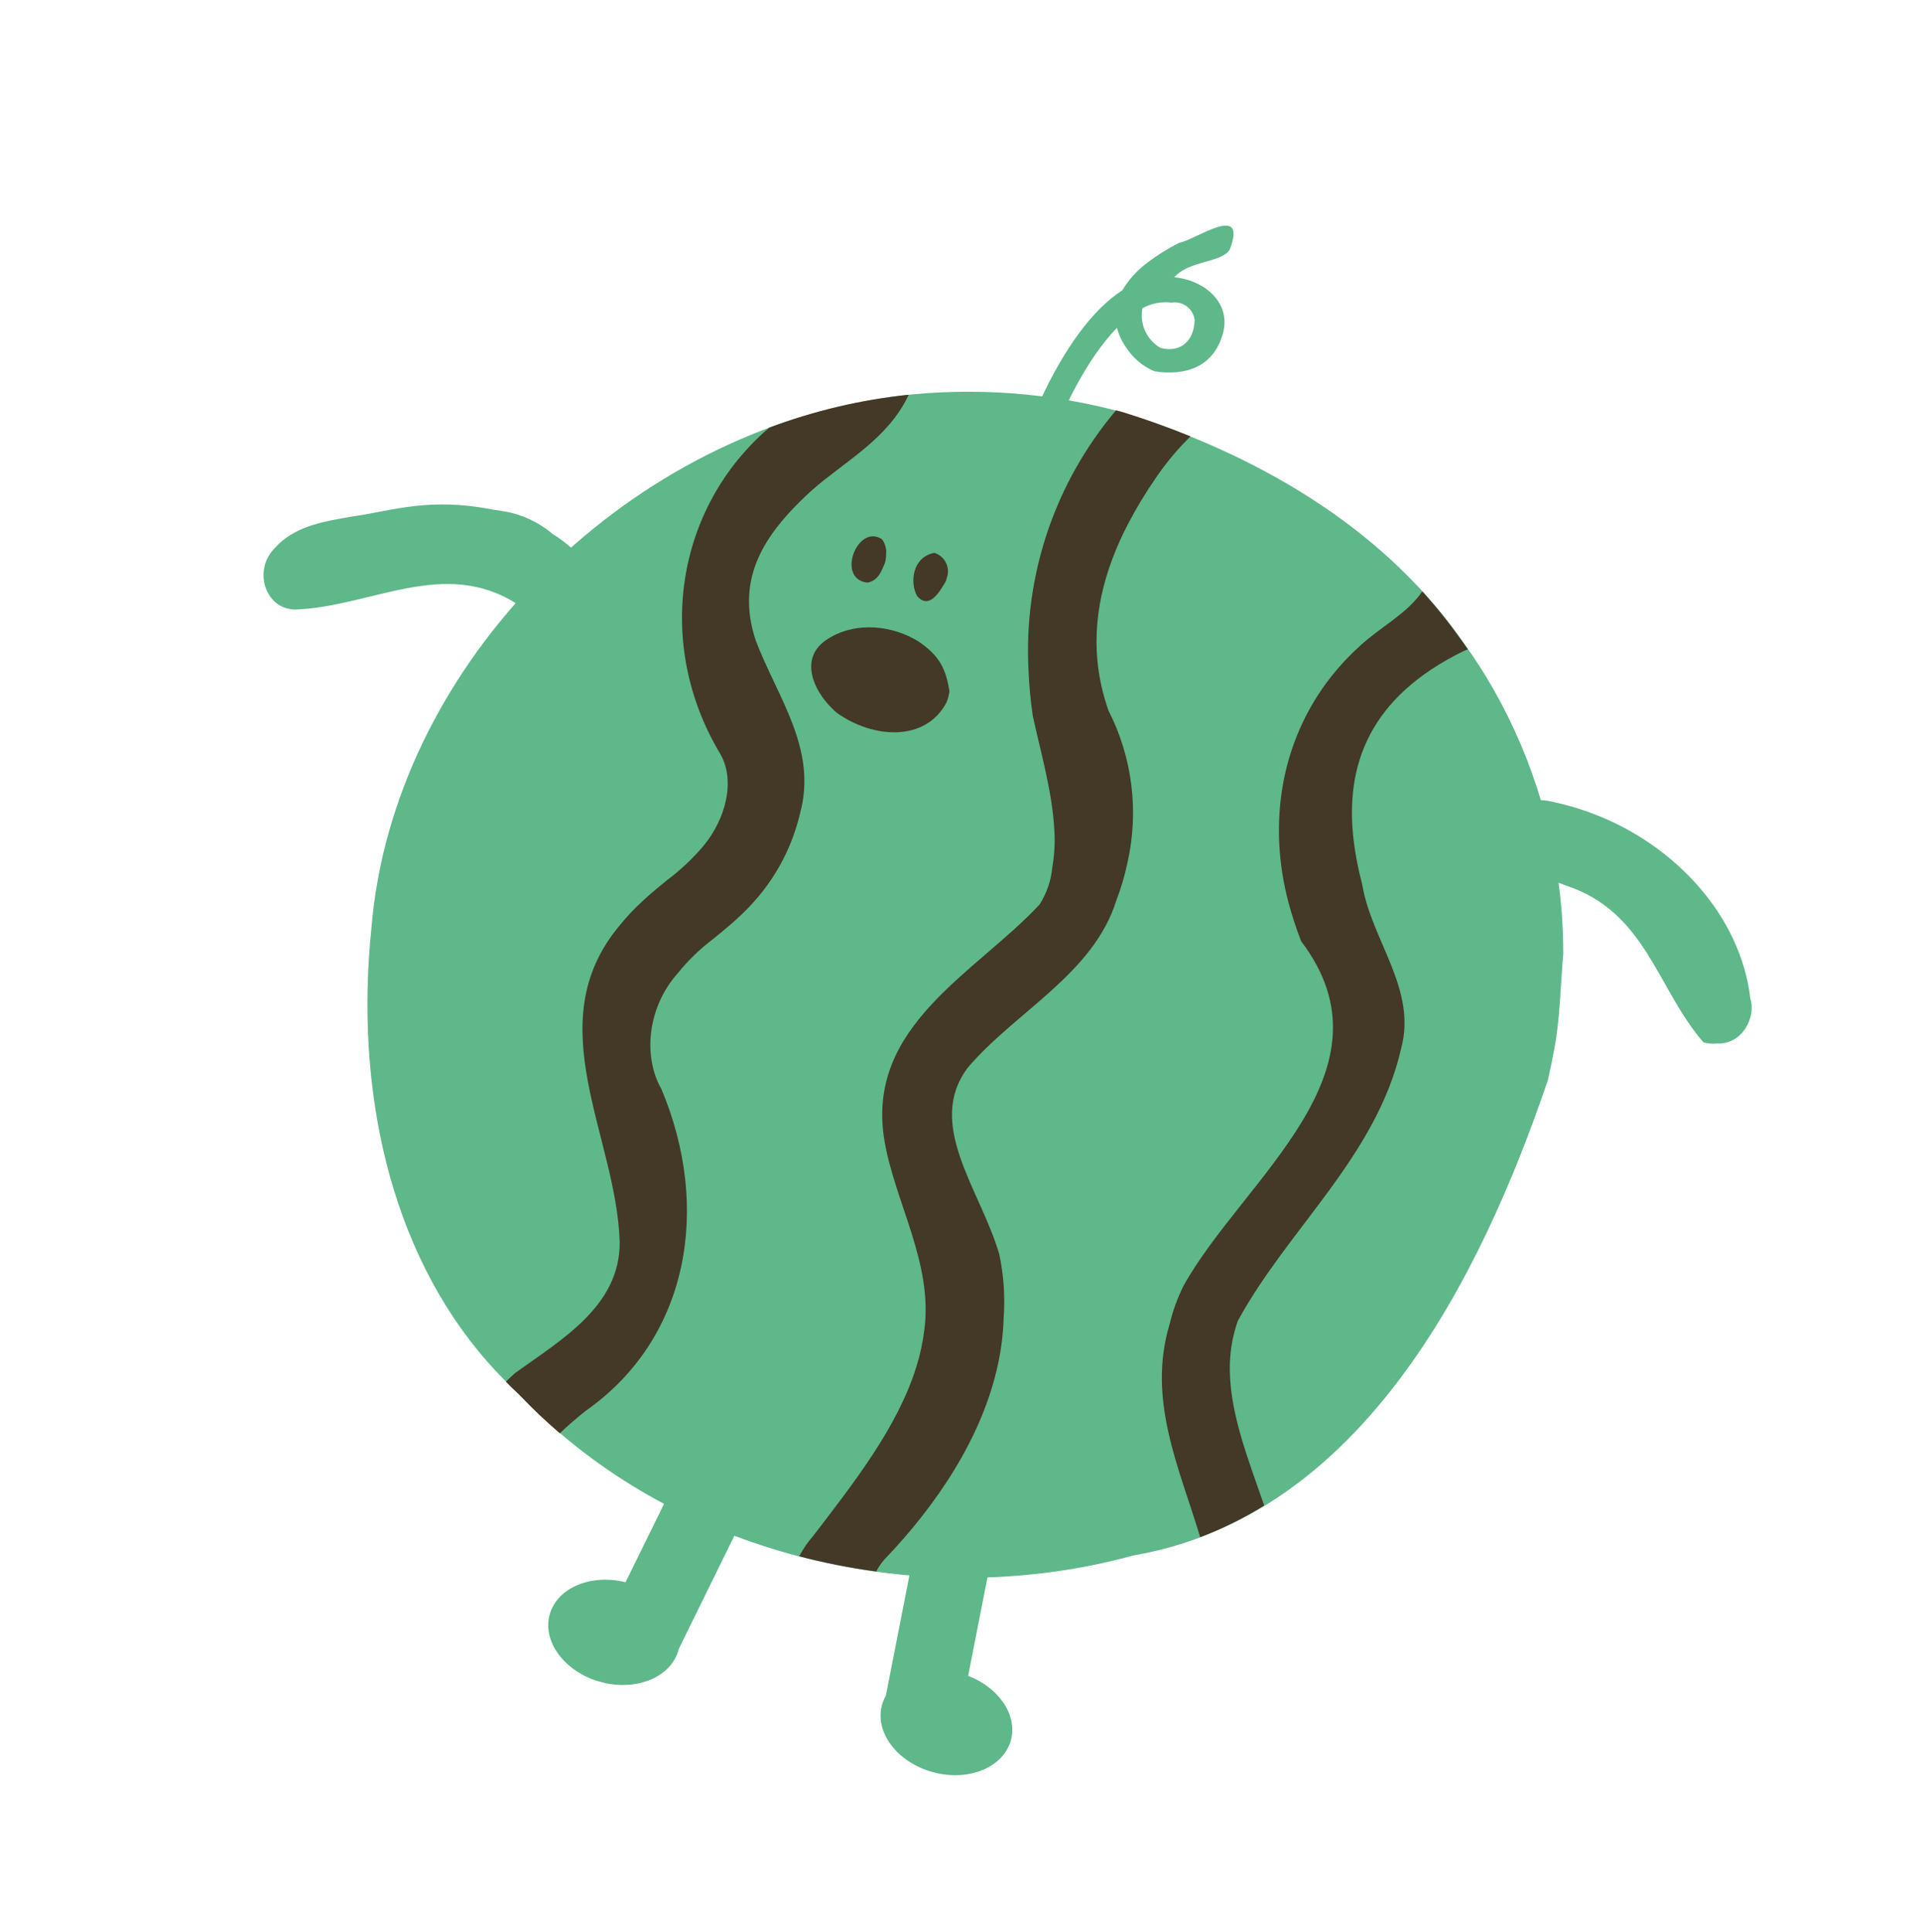 <svg width="334" height="336" viewBox="0 0 334 336" fill="none" xmlns="http://www.w3.org/2000/svg">
<g clip-path="url(#clip0_595_922)">
<path d="M168.419 291.458L174.074 262.629C174.417 260.887 174.055 259.08 173.066 257.606C172.077 256.131 170.543 255.109 168.801 254.766C167.06 254.425 165.254 254.788 163.78 255.777C162.306 256.765 161.284 258.297 160.938 260.038L154.097 294.927C153.808 295.432 153.584 295.972 153.429 296.533C152.134 301.295 156.103 306.524 162.297 308.209C168.49 309.894 174.562 307.395 175.857 302.634C177.027 298.264 173.763 293.504 168.419 291.458Z" fill="#5EB88A"/>
<path d="M50.416 105.914C46.096 105.239 44.054 99.125 47.809 95.302C48.033 95.057 48.271 94.825 48.517 94.568C51.861 91.438 56.372 90.655 61.575 89.782L62.126 89.701C68.428 88.738 74.874 86.498 85.585 88.605C85.852 88.678 87.001 88.778 87.281 88.872C90.561 89.344 93.639 90.737 96.157 92.889C96.459 93.073 96.767 93.268 97.065 93.47C100.658 95.966 103.567 99.325 105.525 103.237C105.939 104.014 106.196 104.866 106.281 105.742C106.366 106.619 106.278 107.503 106.02 108.346C105.763 109.188 105.342 109.971 104.781 110.65C104.22 111.329 103.531 111.891 102.753 112.303C101.184 113.139 99.348 113.318 97.647 112.799C95.946 112.281 94.521 111.109 93.685 109.54C92.936 108.074 91.925 106.757 90.703 105.654C90.426 105.412 90.15 105.197 89.864 104.99C77.103 96.933 64.564 105.566 51.239 106.018C50.963 106.002 50.687 105.968 50.416 105.914Z" fill="#5EB88A"/>
<path d="M296.33 181.279C288.256 172.033 286.365 158.549 272.38 154.004C271.3 153.548 270.18 153.197 269.034 152.955C266.535 152.431 263.942 152.569 261.513 153.355C259.816 153.886 257.978 153.723 256.401 152.902C254.823 152.081 253.636 150.668 253.098 148.973C252.567 147.276 252.73 145.438 253.552 143.861C254.373 142.284 255.786 141.096 257.481 140.558C261.021 139.406 264.748 138.939 268.463 139.182L269.043 139.229C270.486 139.51 271.895 139.847 273.279 140.242C274.663 140.637 276.005 141.086 277.322 141.592C291.375 146.943 302.83 159.323 304.487 173.669C305.508 176.726 303.238 181.667 298.655 181.485C297.874 181.556 297.086 181.487 296.33 181.279Z" fill="#5EB88A"/>
<path d="M269.274 187.834C257.454 222.601 236.752 263.734 197.076 270.535C194.245 271.315 191.379 271.974 188.478 272.513C153.759 279.003 115.174 268.684 90.37 242.538C88.424 240.746 86.574 238.854 84.824 236.871C67.567 217.243 61.785 189.009 64.595 161.583C64.833 158.651 65.219 155.732 65.751 152.838C73.728 109.513 113.964 72.655 159.199 68.544C162.187 68.276 165.177 68.138 168.168 68.13C175.028 68.108 181.873 68.778 188.598 70.13C190.876 70.589 193.154 71.128 195.431 71.748C218.176 78.861 239.824 91.234 253.732 110.571C255.431 112.886 257.021 115.248 258.503 117.658C265.924 129.913 270.413 143.718 271.619 157.994C271.835 160.604 271.943 163.227 271.942 165.864C271.493 170.92 271.372 177.224 270.436 182.129C270.1 183.977 269.713 185.879 269.274 187.834Z" fill="#5EB88A"/>
<path d="M183.087 76.19L178.868 74.672C179.199 73.761 185.396 56.836 195.24 50.481C196.345 48.644 197.794 47.037 199.51 45.751C201.278 44.395 203.17 43.21 205.16 42.211C207.88 41.784 217.127 35.035 213.918 43.426C212.352 45.779 206.942 45.234 204.278 48.215C209.688 48.76 214.16 52.756 212.752 57.931C211.11 63.969 206.093 65.384 200.829 64.573C198.87 63.752 197.195 62.372 196.016 60.605C195.225 59.525 194.645 58.304 194.308 57.009C188.953 62.491 184.738 71.618 183.087 76.19ZM198.742 53.583C198.476 54.917 198.634 56.301 199.193 57.542C199.753 58.782 200.686 59.816 201.863 60.5C205.313 61.438 207.742 59.32 207.818 55.635C207.758 55.168 207.604 54.719 207.366 54.313C207.128 53.907 206.811 53.554 206.433 53.273C206.055 52.993 205.624 52.792 205.167 52.682C204.709 52.573 204.234 52.557 203.77 52.635C202.031 52.418 200.268 52.759 198.735 53.609L198.742 53.583Z" fill="#5EB88A"/>
<path d="M153.947 97.899C153.35 99.21 152.881 100.935 150.921 101.328C145.511 100.783 148.954 91.529 153.033 93.565C153.895 93.799 154.289 95.759 154.143 96.294C154.154 96.836 154.088 97.376 153.947 97.899Z" fill="#443826"/>
<path d="M164.558 101.054C163.467 102.888 161.666 106.104 159.547 103.674C158.291 101.48 158.601 96.933 162.521 96.146C162.958 96.277 163.363 96.496 163.712 96.789C164.061 97.083 164.347 97.444 164.551 97.852C164.755 98.26 164.873 98.705 164.899 99.16C164.925 99.616 164.857 100.072 164.7 100.5C164.659 100.683 164.616 100.875 164.558 101.054Z" fill="#443826"/>
<path d="M115.058 189.409C111.839 183.772 112.571 175.254 117.913 169.24C119.751 166.976 121.859 164.945 124.19 163.193C128.127 159.994 132.789 156.204 136.301 149.322C137.582 146.802 138.553 144.135 139.192 141.382C142.231 130.211 135.17 121.158 131.479 111.427C128.415 102.257 131.672 95.426 136.979 89.504C138.34 88.003 139.778 86.573 141.286 85.219C146.826 80.315 154.484 76.377 158.075 68.655C149.786 69.522 141.64 71.44 133.835 74.364C117.564 88.234 113.775 111.975 125.324 131.162C128.003 135.856 126.192 142.515 122.347 147.148C120.46 149.362 118.332 151.359 116.003 153.102C114.693 154.172 113.293 155.301 111.888 156.614C110.383 157.975 108.989 159.455 107.72 161.039C93.561 178.013 107.256 197.588 107.797 215.967C107.932 227.12 97.601 233.018 89.588 238.806C89.051 239.28 88.525 239.786 88.004 240.302C88.726 241.054 89.528 241.819 90.326 242.564C92.563 244.922 94.923 247.163 97.394 249.276C98.751 247.931 100.233 246.704 101.839 245.399C119.901 232.775 123.725 209.998 115.058 189.409Z" fill="#443826"/>
<path d="M173.632 237.144C174.184 234.547 174.505 231.907 174.592 229.253C174.866 225.509 174.605 221.745 173.816 218.074C170.525 206.877 160.926 195.539 168.361 185.676C176.549 176.009 190.226 169.39 194.203 156.576C195.018 154.456 195.661 152.273 196.127 150.05C198.16 141.107 196.991 131.735 192.824 123.565C192.042 121.346 191.473 119.057 191.126 116.729C189.801 107.707 192.077 99.099 196.25 91.082C197.664 88.378 199.242 85.763 200.974 83.251C202.762 80.599 204.814 78.134 207.098 75.894C203.261 74.331 199.352 72.934 195.415 71.706C194.992 71.591 194.552 71.471 194.147 71.361C183.499 83.934 178.053 100.097 178.919 116.549C179.025 119.213 179.274 121.869 179.664 124.506C181.026 130.805 183.061 137.695 183.408 144.321C183.552 146.506 183.434 148.701 183.057 150.858C182.84 153.149 182.084 155.356 180.851 157.299C169.653 169.316 150.555 178.388 153.845 198.31C155.661 209.106 162.312 219.632 160.805 231.237C160.535 233.437 160.066 235.607 159.403 237.721C156.109 248.33 148.386 258.06 141.466 267.118C140.513 268.196 139.695 269.386 139.029 270.661C143.438 271.81 147.913 272.693 152.429 273.305C152.803 272.57 153.266 271.884 153.808 271.263C162.841 261.862 170.914 249.995 173.632 237.144Z" fill="#443826"/>
<path d="M219.917 261.833C217.014 253.4 213.632 245.088 213.959 236.904C214.051 234.444 214.515 232.012 215.338 229.692C224.162 213.564 239.452 201.048 243.733 182.379C246.549 172.028 238.557 163.536 236.968 153.812C236.278 151.244 235.773 148.63 235.455 145.99C233.979 133.091 238.183 121.247 254.624 113.222C254.868 113.14 255.1 113.037 255.341 112.935C254.789 112.137 254.237 111.338 253.661 110.561C251.732 107.872 249.649 105.297 247.42 102.851C244.817 106.701 240.19 108.999 236.566 112.34C234.748 113.98 233.07 115.77 231.553 117.693C222.674 128.979 220.545 143.416 224.151 156.996C224.764 159.263 225.496 161.497 226.343 163.688C243.51 186.301 216.225 205.041 205.895 223.603C204.837 225.721 204.025 227.952 203.474 230.254C199.515 243.415 205.107 255.145 208.785 267.337C212.661 265.857 216.388 264.014 219.917 261.833Z" fill="#443826"/>
<path d="M131.146 244.94C130.357 244.551 129.498 244.321 128.62 244.263C127.741 244.206 126.86 244.322 126.026 244.606C125.193 244.889 124.423 245.334 123.762 245.916C123.101 246.497 122.561 247.203 122.172 247.993L108.823 275.173C102.747 273.669 96.884 276.15 95.608 280.843C94.331 285.535 98.282 290.834 104.475 292.519C110.669 294.203 116.74 291.705 118.035 286.943C118.052 286.883 118.066 286.831 118.082 286.771L134.214 253.927C134.604 253.136 134.834 252.275 134.891 251.395C134.948 250.515 134.831 249.632 134.546 248.797C134.261 247.962 133.814 247.192 133.23 246.53C132.647 245.868 131.939 245.328 131.146 244.94Z" fill="#5EB88A"/>
<path d="M164.984 121.152C164.896 121.509 164.779 121.859 164.635 122.197C160.976 129.076 151.881 128.455 145.616 123.999C145.358 123.79 145.096 123.561 144.873 123.325C141.355 119.978 139.158 114.498 143.61 111.383C148.061 108.267 154.216 108.524 158.933 111.076C159.233 111.232 159.52 111.403 159.805 111.582C163.291 113.957 164.547 116.151 165.171 120.295C165.085 120.577 165.061 120.868 164.984 121.152Z" fill="#443826"/>
</g>
<defs>
<clipPath id="clip0_595_922">
<rect width="270" height="273" fill="white" transform="translate(72.56 0.9) rotate(15.216)"/>
</clipPath>
</defs>
</svg>
